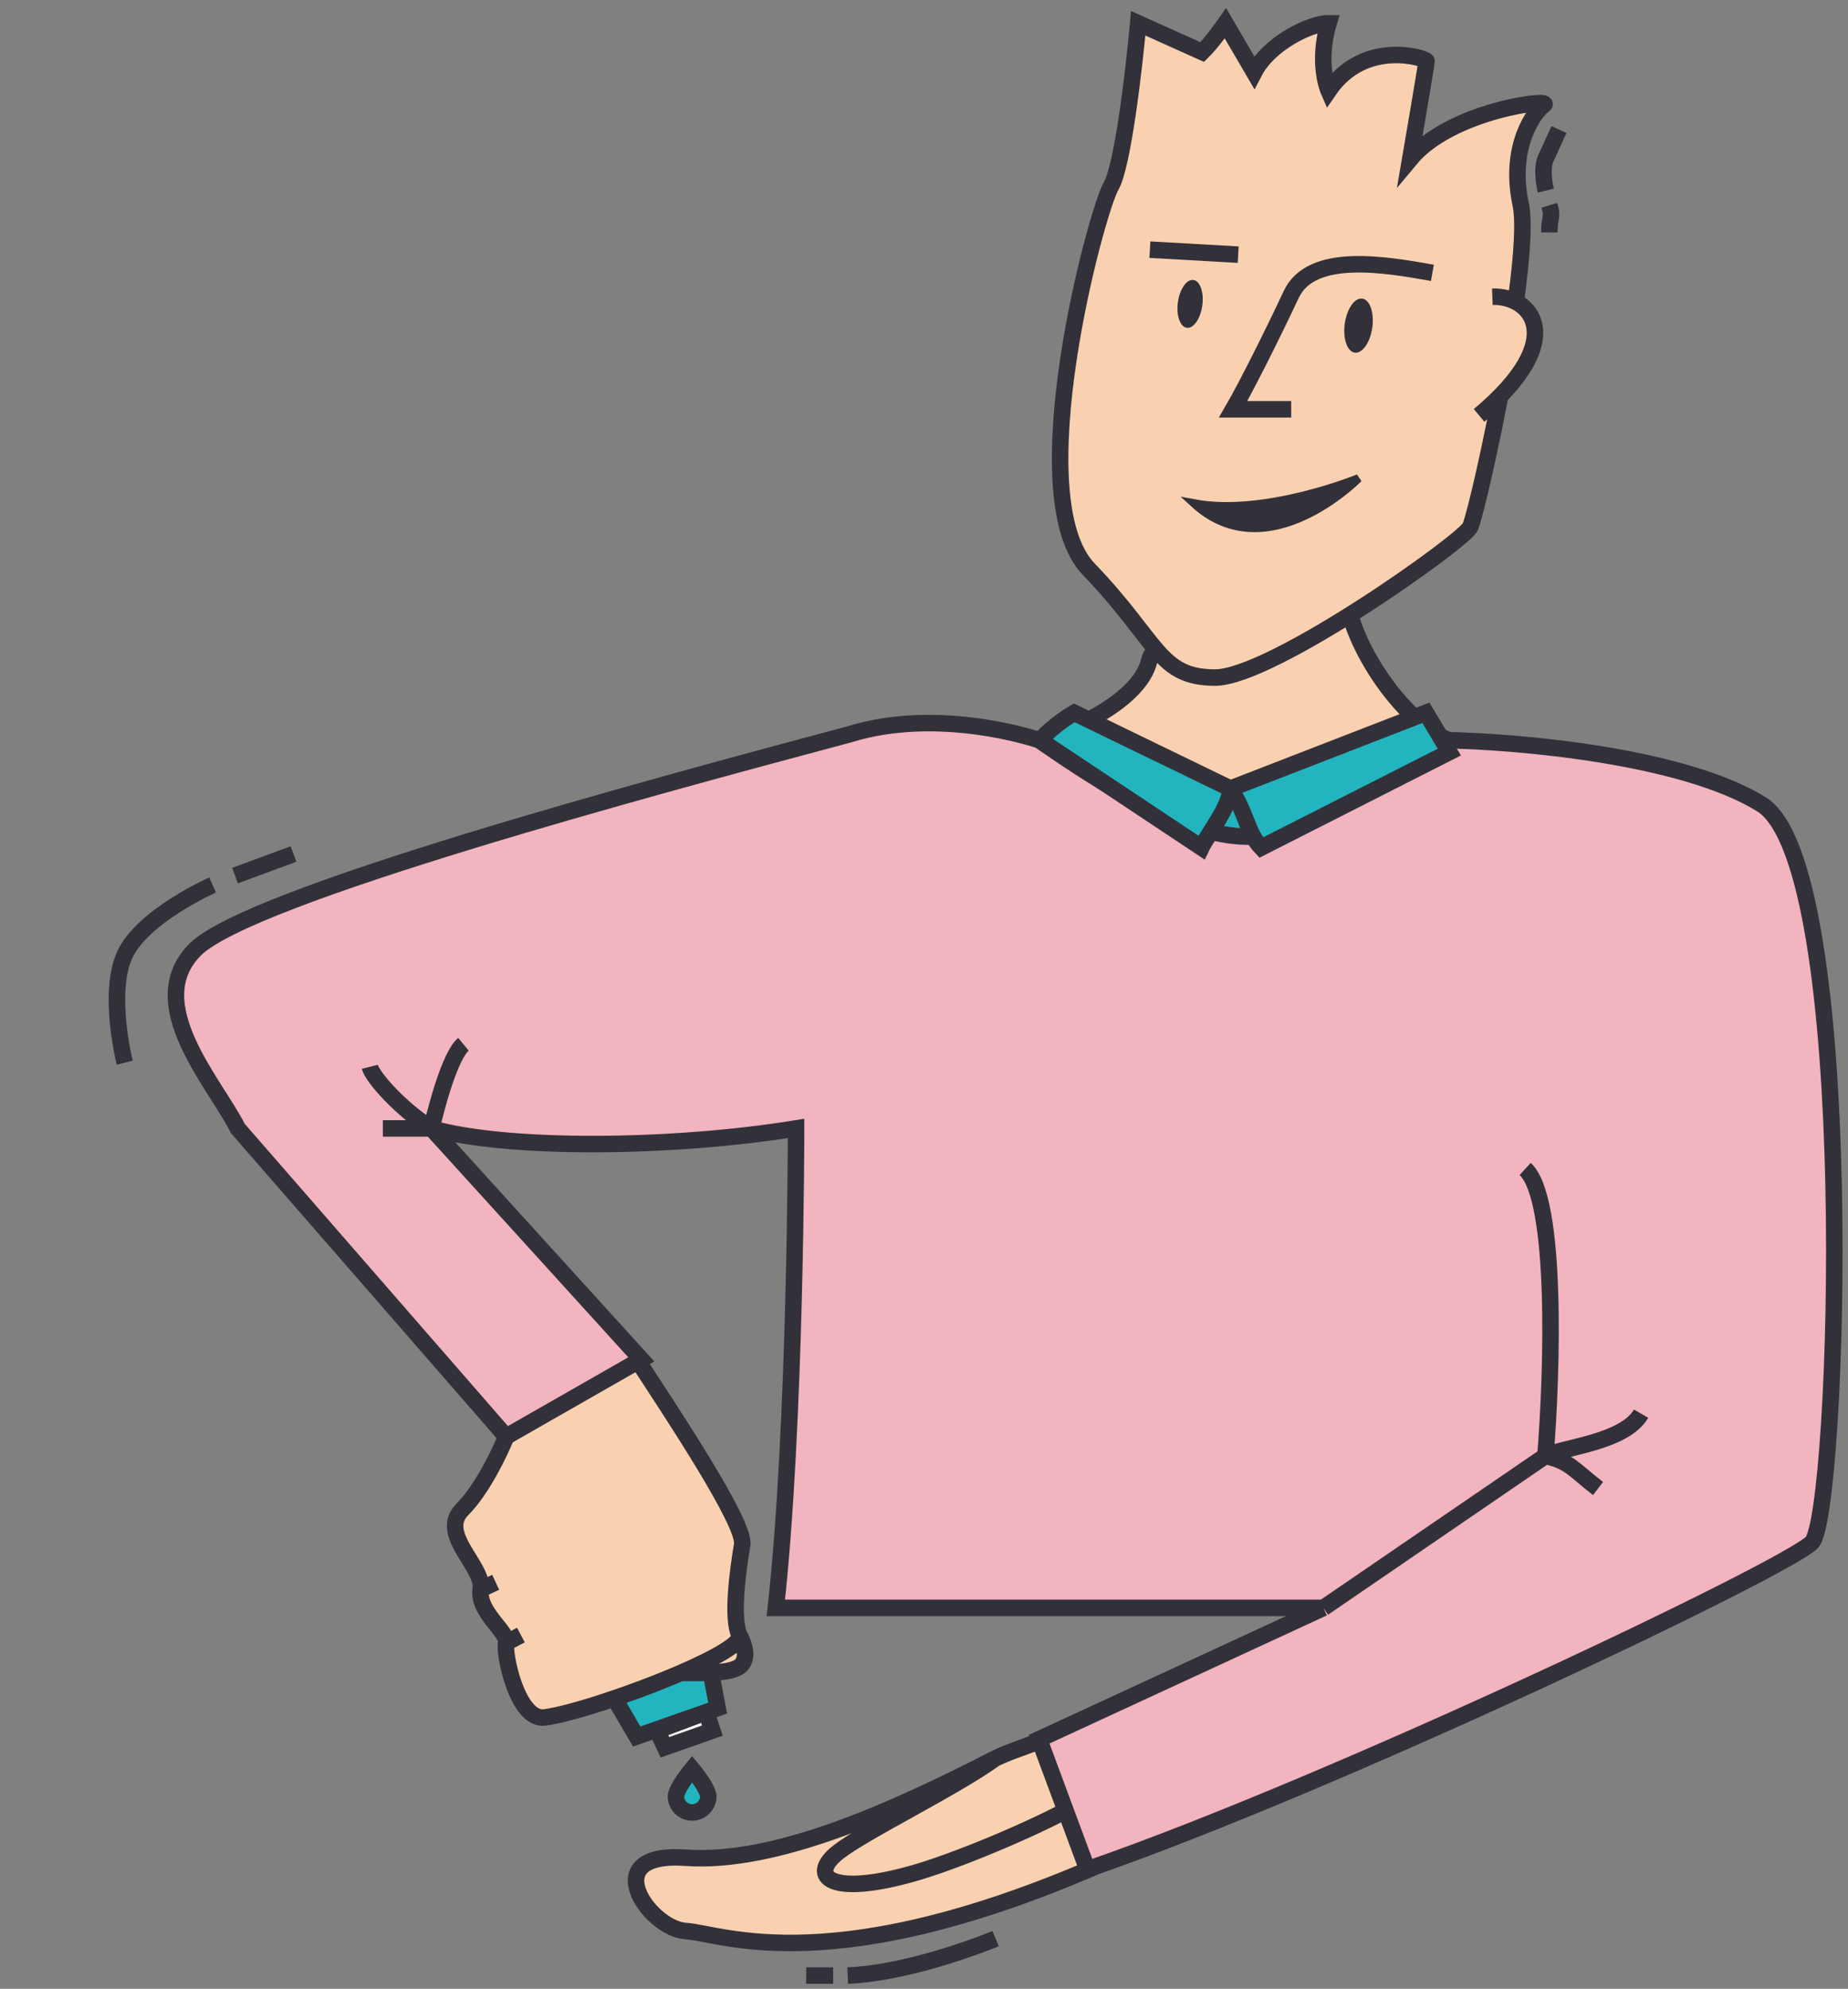 <svg width="224" height="241" viewBox="0 0 224 241" fill="none" xmlns="http://www.w3.org/2000/svg">
<rect x="0" y="0" width="224" height="241" fill="#808080" stroke="none"/>
<path d="M83.116 234C78.661 233.722 72.151 224.347 83.116 225.117C94.081 225.886 108.329 219.395 120.591 213.114C122.526 212.123 125.288 211.404 126.769 210.582L130.841 218.465L134.767 225.319C101.079 240.353 87.57 234.279 83.116 234Z" fill="#FAD1B0"/>
<path d="M120.591 213.114C122.526 212.123 125.288 211.404 126.769 210.582L130.841 218.465M120.591 213.114C108.329 219.395 94.081 225.886 83.116 225.117C72.151 224.347 78.661 233.722 83.116 234C87.57 234.279 101.079 240.353 134.767 225.319L130.841 218.465M120.591 213.114C115.479 216.785 104.867 221.882 101.593 224.446C97.863 227.368 100.591 230.05 111.387 226.812C117.039 225.117 126.999 220.836 130.841 218.465" stroke="#323139" stroke-width="2"/>
<path d="M80.605 211.732L79.647 209.711L85.603 207.478L86.347 209.711L80.605 211.732Z" fill="white" stroke="#323139" stroke-width="2"/>
<path d="M77.179 210.427L71.329 200.447L84.922 196.145L86.987 206.986L77.179 210.427Z" fill="#22B5BF" stroke="#323139" stroke-width="2"/>
<path d="M76.88 164.241C81.276 170.976 90.388 184.614 89.963 187.166C89.431 190.356 88.659 196.006 89.616 198.133C90.142 199.038 90.878 201.074 89.616 201.968C88.039 203.085 82.847 202.582 82.402 202.772C76.726 205.217 69.269 207.686 66.035 208.116C62.702 208.56 61.037 200.353 61.356 199.077C61.675 197.801 57.847 195.355 58.272 192.59C58.697 189.825 53.061 185.89 56.039 182.912C58.421 180.53 60.576 176.035 61.356 174.085L76.88 164.241Z" fill="#FAD1B0"/>
<path d="M89.616 198.133C88.659 196.006 89.431 190.356 89.963 187.166C90.388 184.614 81.276 170.976 76.88 164.241L61.356 174.085C60.576 176.035 58.421 180.53 56.039 182.912C53.061 185.89 58.697 189.825 58.272 192.59M89.616 198.133C90.142 199.038 90.878 201.074 89.616 201.968C88.039 203.085 82.847 202.582 82.402 202.772M89.616 198.133C90.03 199.053 86.735 200.906 82.402 202.772M61.356 199.077C61.037 200.353 62.702 208.56 66.035 208.116C69.269 207.686 76.726 205.217 82.402 202.772M61.356 199.077C61.675 197.801 57.847 195.355 58.272 192.59M61.356 199.077L63.14 198.133M58.272 192.59L60.084 191.74" stroke="#323139" stroke-width="2"/>
<path d="M139.295 80.073C138.144 84.914 129.937 88.534 125.977 89.74L124.218 101.661L157.927 108.615C167.167 102.691 185.265 90.371 178.579 90.371C172.047 90.371 164.857 80.026 163.505 73.877C155.231 73.389 140.447 75.233 139.295 80.073Z" fill="#FAD1B0" stroke="#323139" stroke-width="2"/>
<path d="M134.678 22.545C136.094 20.117 137.459 8.384 137.965 2.821L145.725 6.309C146.923 5.146 148.538 2.821 148.538 2.821L152.014 8.767C153.864 5.186 158.956 2.786 161.04 2.821C159.582 7.682 161.04 10.997 161.04 10.997C165.416 4.59 172.918 7.09 172.918 7.403C172.918 7.715 170.937 19.274 170.937 19.274C175.892 13.304 188.367 11.885 187.139 12.716C186.045 13.457 182.817 17.706 184.326 24.75C185.733 31.314 179.638 59.913 178.231 63.821C177.659 65.411 154.164 82.106 147.287 82.106C140.411 82.106 140.411 77.73 131.972 68.978C123.533 60.226 132.908 25.579 134.678 22.545Z" fill="#FAD1B0" stroke="#323139" stroke-width="2"/>
<path d="M139.38 30.253L150.084 30.859" stroke="#323139" stroke-width="2"/>
<path d="M173.624 33.063C167.893 32.049 158.948 30.472 156.508 35.69C154.163 40.704 150.986 46.994 149.476 49.599H156.508" stroke="#323139" stroke-width="2"/>
<path d="M144.731 61.001C153.328 62.613 164.67 57.956 164.67 57.956C164.67 57.956 153.626 69.179 144.731 61.001Z" fill="#323139" stroke="#323139"/>
<path d="M155.492 95.787H143.812L142.678 102.59L154.358 103.384L155.492 95.787Z" fill="#22B5BF" stroke="black"/>
<path d="M213.51 97.465C204.017 91.573 183.915 89.828 175.05 89.691C156.285 100.549 154.244 109.394 125.953 89.691C125.953 89.691 113.956 85.54 102.871 89.008C78.868 95.418 30.213 108.512 23.666 115.058C17.12 121.605 26.098 131.288 28.825 136.743L61.355 174.085L77.733 164.727L52.307 136.743C61.444 139.334 81.356 139.198 96.494 136.743C96.494 136.743 96.494 172.748 94.039 194.842H160.416L125.953 210.758L131.802 226.525C161.806 216.16 217.027 189.829 219.645 186.883C222.919 183.201 225.375 104.83 213.51 97.465Z" fill="#F2B4BF"/>
<path d="M187.324 176.43C188.143 166.338 188.797 145.253 184.869 141.653M187.324 176.43L160.416 194.842M187.324 176.43C189.512 175.359 196.902 174.782 198.921 171.306M187.324 176.43C190.281 177.083 190.756 178.11 193.704 180.378M52.307 136.743L77.733 164.727L61.355 174.085L28.825 136.743C26.098 131.288 17.12 121.605 23.666 115.058C30.213 108.512 78.868 95.418 102.871 89.008C113.957 85.54 125.953 89.691 125.953 89.691C154.244 109.394 156.285 100.549 175.05 89.691C183.915 89.828 204.017 91.573 213.51 97.465C225.375 104.83 222.919 183.201 219.645 186.883C217.027 189.829 161.806 216.16 131.802 226.525L125.953 210.758L160.416 194.842M52.307 136.743C61.444 139.334 81.356 139.198 96.494 136.743C96.494 136.743 96.494 172.748 94.039 194.842H160.416M52.307 136.743C48.775 134.581 45.153 130.599 44.824 129.277M52.307 136.743C51.058 136.743 48.131 136.743 46.407 136.743M52.307 136.743C52.943 133.881 54.607 127.833 56.177 126.544" stroke="#323139" stroke-width="2"/>
<ellipse cx="144.254" cy="36.824" rx="1.492" ry="2.925" transform="rotate(7.894 144.254 36.824)" fill="#323139"/>
<ellipse cx="164.67" cy="39.458" rx="1.686" ry="3.305" transform="rotate(7.894 164.67 39.458)" fill="#323139"/>
<path d="M126.068 89.704C127.772 87.77 130.205 86.375 130.205 86.375L149.142 95.56L172.841 86.375L175.676 91.138L152.884 102.704C151.069 100.776 151.296 98.962 149.142 95.56C149.142 97.646 146.382 101.116 145.626 102.704L126.068 89.704Z" fill="#22B5BF"/>
<path d="M149.142 95.56L130.205 86.375C130.205 86.375 127.772 87.77 126.068 89.704L145.626 102.704C146.382 101.116 149.142 97.646 149.142 95.56ZM149.142 95.56L172.841 86.375L175.676 91.138L152.884 102.704C151.069 100.776 151.296 98.962 149.142 95.56Z" stroke="#323139" stroke-width="2"/>
<path d="M180.89 35.774C185.503 35.596 190.424 40.818 179.282 50.156L180.89 35.774Z" fill="#FAD1B0"/>
<path d="M180.89 35.956C185.503 35.778 190.424 41 179.282 50.338" stroke="#323139" stroke-width="2"/>
<path d="M85.854 217.672C85.854 218.755 84.976 219.633 83.893 219.633C82.811 219.633 81.933 218.755 81.933 217.672C81.933 217.516 82.02 217.19 82.281 216.692C82.525 216.226 82.863 215.72 83.217 215.24C83.45 214.924 83.684 214.629 83.893 214.375C84.103 214.629 84.336 214.924 84.569 215.24C84.924 215.72 85.261 216.226 85.506 216.692C85.767 217.19 85.854 217.516 85.854 217.672Z" fill="#22B5BF" stroke="#323139" stroke-width="2"/>
<path d="M15.117 128.774C15.117 128.774 12.996 120.351 15.117 115.712C17.27 111 25.77 107.239 25.77 107.239" stroke="#323139" stroke-width="2"/>
<path d="M102.752 239.396C110.73 239.075 120.68 234.92 120.68 234.92" stroke="#323139" stroke-width="2"/>
<path d="M100.986 239.396L97.72 239.396" stroke="#323139" stroke-width="2"/>
<path d="M28.488 106.105L35.574 103.487" stroke="#323139" stroke-width="2"/>
<path d="M187.366 23.103C187.366 23.103 186.748 20.554 187.366 19.204C187.991 17.841 188.969 15.696 188.969 15.696" stroke="#323139" stroke-width="2"/>
<path d="M187.799 28.17C187.799 26.135 188.276 26.438 187.799 24.878" stroke="#323139" stroke-width="2"/>
</svg>
